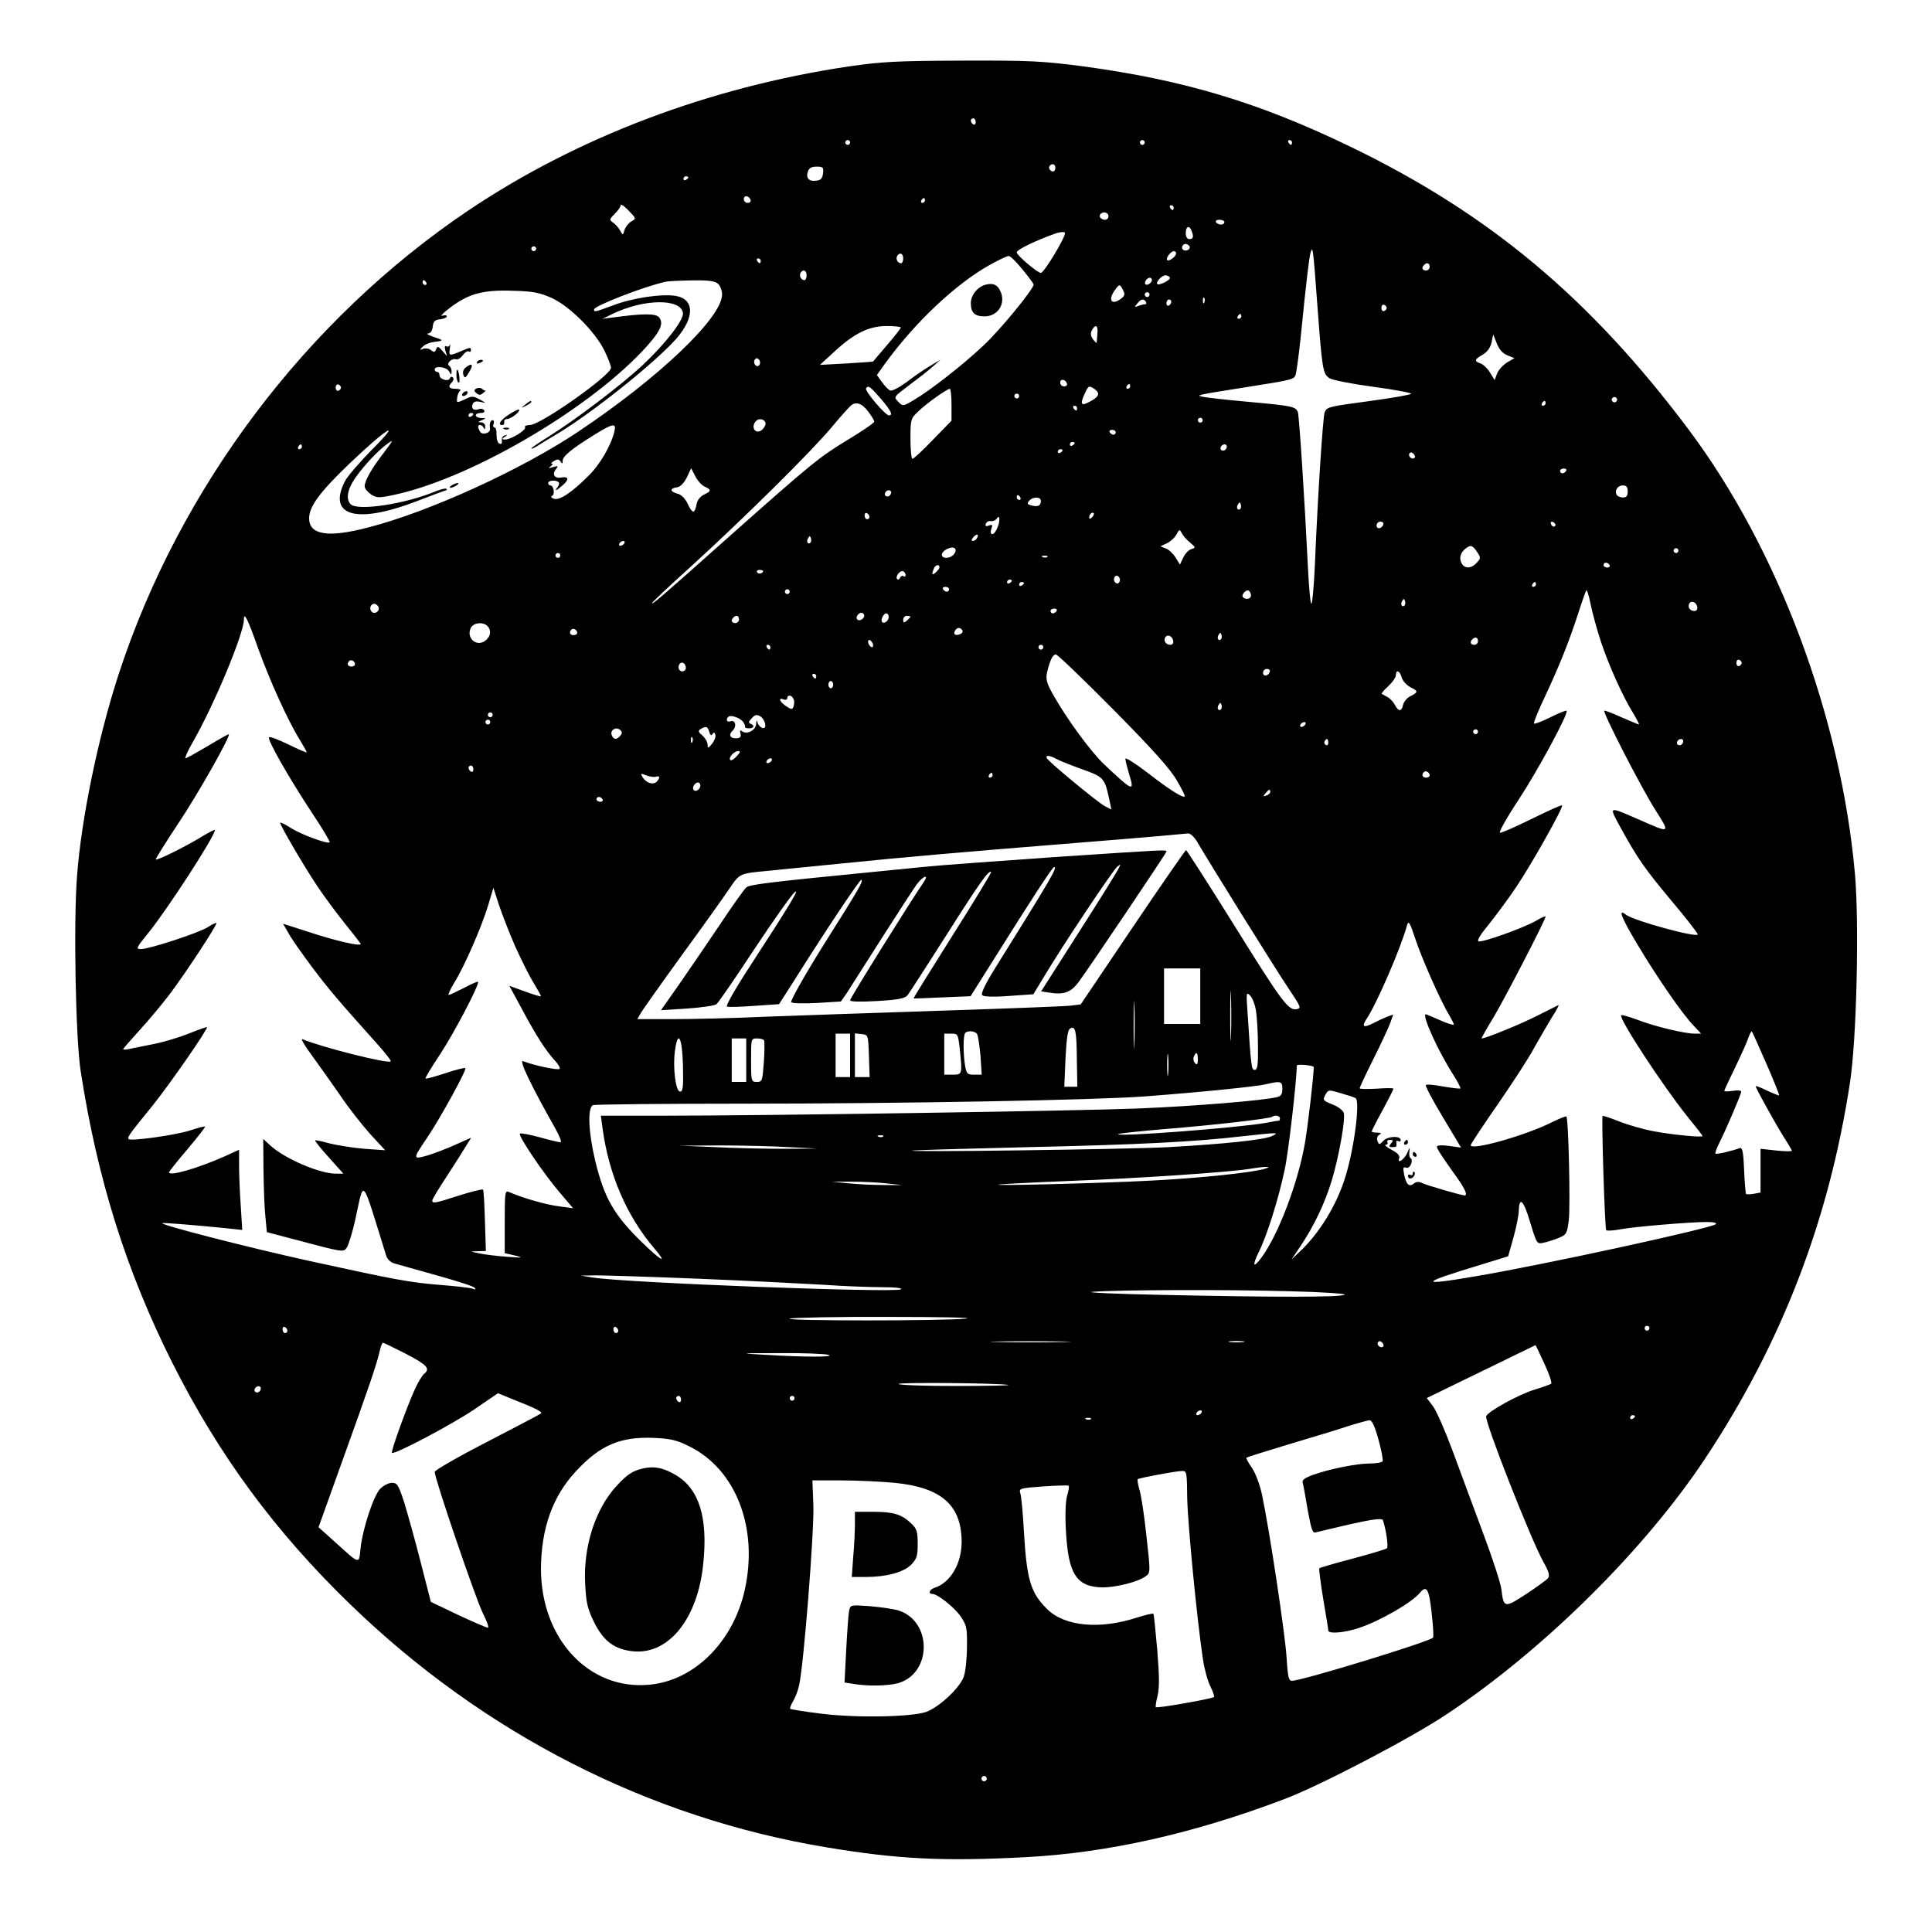 <?xml version="1.0" standalone="no"?>
<!DOCTYPE svg PUBLIC "-//W3C//DTD SVG 20010904//EN"
 "http://www.w3.org/TR/2001/REC-SVG-20010904/DTD/svg10.dtd">
<svg version="1.0" xmlns="http://www.w3.org/2000/svg"
 width="800pt" height="800pt" viewBox="0 0 800 800"
 preserveAspectRatio="xMidYMid meet">

<g transform="translate(0,800) scale(0.1,-0.1)"
fill="#000000" stroke="none">
<path d="M3515 7725 c-578 -86 -1124 -293 -1575 -596 -673 -453 -1198 -1150
-1450 -1925 -84 -259 -153 -592 -171 -831 -15 -192 -6 -673 15 -808 69 -447
188 -826 379 -1207 193 -384 427 -701 738 -1002 553 -535 1235 -883 1969
-1005 299 -50 488 -59 830 -41 338 18 694 98 1070 241 150 57 525 253 674 353
402 268 819 682 1069 1060 315 476 510 982 597 1551 28 178 39 659 21 866 -58
650 -318 1346 -690 1842 -406 541 -822 890 -1396 1168 -378 183 -688 277
-1108 334 -169 22 -218 25 -500 24 -273 -1 -332 -4 -472 -24z m525 -231 c0 -8
-4 -12 -10 -9 -5 3 -10 10 -10 16 0 5 5 9 10 9 6 0 10 -7 10 -16z m-520 -84
c0 -5 -4 -10 -10 -10 -5 0 -10 5 -10 10 0 6 5 10 10 10 6 0 10 -4 10 -10z
m1220 0 c0 -5 -4 -10 -10 -10 -5 0 -10 5 -10 10 0 6 5 10 10 10 6 0 10 -4 10
-10z m610 0 c0 -5 -2 -10 -4 -10 -3 0 -8 5 -11 10 -3 6 -1 10 4 10 6 0 11 -4
11 -10z m-980 -105 c0 -8 -4 -15 -9 -15 -13 0 -22 16 -14 24 11 11 23 6 23 -9z
m-962 -22 c-2 -21 -9 -29 -27 -31 -30 -5 -45 10 -36 37 5 15 15 21 36 21 27 0
30 -3 27 -27z m-558 -17 c0 -3 -4 -8 -10 -11 -5 -3 -10 -1 -10 4 0 6 5 11 10
11 6 0 10 -2 10 -4z m258 -94 c2 -7 -3 -12 -12 -12 -9 0 -16 7 -16 16 0 17 22
14 28 -4z m722 -2 c0 -5 -5 -10 -11 -10 -5 0 -7 5 -4 10 3 6 8 10 11 10 2 0 4
-4 4 -10z m-1216 -87 c-12 -7 -24 -23 -28 -35 -6 -23 -7 -23 -18 -3 -6 11 -19
26 -29 33 -17 12 -16 14 7 37 13 13 24 29 24 35 0 7 15 -3 33 -22 32 -33 32
-33 11 -45z m2246 57 c0 -5 -2 -10 -4 -10 -3 0 -8 5 -11 10 -3 6 -1 10 4 10 6
0 11 -4 11 -10z m-270 -35 c0 -8 -6 -15 -14 -15 -17 0 -28 14 -19 24 12 12 33
6 33 -9z m480 -25 c0 -5 -6 -10 -14 -10 -8 0 -18 5 -21 10 -3 6 3 10 14 10 12
0 21 -4 21 -10z m-136 -36 c10 -25 7 -34 -9 -34 -9 0 -15 9 -15 25 0 28 15 34
24 9z m-524 -9 c0 -21 -87 -165 -100 -165 -14 0 -100 73 -100 85 0 11 76 48
160 78 20 7 40 8 40 2z m515 -54 c7 -12 -12 -24 -25 -16 -11 7 -4 25 10 25 5
0 11 -4 15 -9z m-2705 -11 c0 -5 -4 -10 -10 -10 -5 0 -10 5 -10 10 0 6 5 10
10 10 6 0 10 -4 10 -10z m3235 -235 c20 -269 23 -283 50 -301 13 -8 94 -24
184 -36 89 -12 158 -25 154 -29 -5 -4 -79 -17 -167 -29 -178 -24 -182 -25
-191 -48 -7 -18 -28 -335 -40 -624 -4 -93 -11 -168 -15 -168 -4 0 -10 66 -14
148 -13 267 -36 631 -42 646 -9 23 -27 26 -204 42 -91 8 -176 18 -190 21 -28
7 -33 6 200 43 172 27 177 29 185 48 3 9 13 80 21 157 24 241 35 329 41 350 9
27 10 24 28 -220z m-585 216 c0 -13 -29 -35 -37 -28 -7 8 15 37 28 37 5 0 9
-4 9 -9z m-1130 -21 c0 -11 -4 -20 -9 -20 -14 0 -23 18 -16 30 10 17 25 11 25
-10z m494 -46 c26 -31 46 -59 46 -62 0 -19 -139 -189 -208 -253 -85 -80 -219
-185 -289 -226 -44 -26 -45 -26 -64 -6 -19 19 -19 19 43 66 35 26 79 60 98 77
l35 31 -45 -27 c-25 -15 -69 -45 -97 -67 -29 -21 -59 -37 -67 -34 -7 3 -23 19
-34 35 l-21 29 32 45 c126 174 295 333 437 412 36 20 70 36 77 36 7 0 32 -25
57 -56z m-1084 36 c0 -5 -2 -10 -4 -10 -3 0 -8 5 -11 10 -3 6 -1 10 4 10 6 0
11 -4 11 -10z m2770 -25 c0 -8 -7 -15 -15 -15 -16 0 -20 12 -8 23 11 12 23 8
23 -8z m-2580 -35 c0 -11 -4 -20 -9 -20 -14 0 -23 18 -16 30 10 17 25 11 25
-10z m1504 -9 c6 -9 -44 -35 -52 -27 -7 8 19 36 34 36 7 0 15 -4 18 -9z m-74
-10 c0 -12 -20 -25 -27 -18 -7 7 6 27 18 27 5 0 9 -4 9 -9z m-3005 -11 c3 -5
1 -10 -4 -10 -6 0 -11 5 -11 10 0 6 2 10 4 10 3 0 8 -4 11 -10z m1209 -6 c9
-8 16 -28 16 -43 0 -96 -260 -344 -595 -568 -234 -157 -617 -332 -870 -397
-167 -44 -245 -31 -245 38 0 49 45 110 172 231 150 143 219 184 89 54 -51 -52
-102 -111 -113 -132 -73 -144 48 -178 296 -83 65 25 121 46 124 46 3 0 3 3 0
6 -3 3 -23 -2 -43 -10 -126 -53 -324 -83 -353 -54 -21 21 -13 63 19 109 39 55
95 114 134 142 26 19 24 15 -16 -38 -51 -66 -79 -116 -79 -139 0 -9 12 -23 26
-33 23 -15 33 -15 87 -4 310 63 794 342 1035 595 75 80 93 115 71 142 -14 17
-69 16 -194 -1 l-40 -5 41 20 c130 63 283 65 292 4 4 -28 -72 -127 -166 -215
-85 -80 -277 -226 -389 -296 -40 -25 -73 -47 -73 -50 0 -3 10 1 23 9 12 8 51
32 87 53 147 89 402 293 490 392 78 89 76 166 -4 178 -58 9 -179 -9 -259 -40
-76 -28 -77 -28 -77 -16 0 14 207 95 295 114 11 3 61 5 112 6 71 1 95 -3 107
-15z m1676 -25 c9 -17 8 -23 -7 -35 -39 -30 -57 -8 -27 34 19 27 21 27 34 1z
m-2365 -33 c75 -35 179 -139 218 -218 15 -31 27 -63 27 -71 0 -31 -292 -237
-336 -237 -14 0 -23 -4 -20 -9 7 -11 -58 -51 -82 -51 -15 0 -15 2 -2 11 13 9
13 10 0 6 -8 -2 -14 -12 -12 -22 2 -11 -2 -15 -10 -12 -7 2 -12 17 -12 36 1
17 -3 31 -8 31 -6 0 -8 7 -4 15 3 8 1 15 -4 15 -10 0 -14 -14 -11 -36 2 -17
-31 -27 -41 -12 -4 7 -8 16 -8 21 0 12 18 8 23 -5 3 -8 6 -6 6 5 1 10 -6 17
-16 18 -15 0 -15 2 2 9 19 8 19 9 -2 9 -29 1 -31 21 -2 21 12 0 17 4 14 11 -4
6 -14 8 -22 5 -21 -8 -33 2 -26 20 4 11 14 14 32 10 26 -6 26 -6 -3 10 -27 15
-32 15 -62 0 -33 -15 -34 -15 -31 7 1 12 7 25 12 29 6 4 -2 8 -17 8 -30 0 -35
9 -16 28 6 6 8 15 3 19 -4 5 -10 3 -12 -3 -5 -16 -43 -5 -43 12 0 8 -4 14 -10
14 -5 0 -10 5 -10 10 0 17 48 11 59 -7 10 -17 10 -17 11 -1 0 9 -4 20 -10 23
-14 9 12 34 28 27 7 -2 20 5 28 17 9 12 20 19 25 16 5 -4 9 -1 9 4 0 14 -1 14
-43 -4 -48 -20 -49 -19 -44 13 2 15 2 21 0 14 -3 -7 -9 -9 -15 -6 -6 4 -8 -2
-4 -17 l7 -24 -19 22 c-17 20 -21 20 -26 7 -5 -13 -9 -14 -21 -4 -8 7 -23 9
-32 6 -16 -7 -17 -6 -2 9 9 9 29 17 45 19 43 5 43 7 -1 21 -22 8 -32 14 -23
14 11 1 18 11 20 29 2 21 9 28 31 30 15 2 27 7 27 12 0 5 -8 6 -17 3 -10 -4
-4 5 12 18 86 71 148 90 280 85 83 -2 110 -8 160 -30z m2475 14 c0 -5 -4 -10
-10 -10 -5 0 -10 5 -10 10 0 6 5 10 10 10 6 0 10 -4 10 -10z m227 -32 c-3 -8
-6 -5 -6 6 -1 11 2 17 5 13 3 -3 4 -12 1 -19z m-242 2 c3 -5 2 -10 -4 -10 -5
0 -18 -3 -28 -7 -16 -6 -16 -5 -4 10 15 19 27 22 36 7z m105 1 c0 -6 -4 -13
-10 -16 -5 -3 -10 1 -10 9 0 9 5 16 10 16 6 0 10 -4 10 -9z m892 -26 c0 -5 -5
-11 -11 -13 -6 -2 -11 4 -11 13 0 9 5 15 11 13 6 -2 11 -8 11 -13z m-602 -35
c0 -5 -5 -10 -11 -10 -5 0 -7 5 -4 10 3 6 8 10 11 10 2 0 4 -4 4 -10z m-1410
-46 c0 -4 -26 -37 -57 -73 -31 -36 -57 -67 -58 -68 0 -1 -49 -4 -110 -8 l-110
-6 60 55 c82 76 143 106 217 106 32 0 58 -3 58 -6z m814 -26 c-1 -18 -3 -35
-3 -37 -1 -3 -7 4 -15 14 -10 14 -11 25 -5 37 15 28 27 21 23 -14z m1697 -89
l30 -12 -31 -18 c-17 -11 -35 -31 -41 -46 l-10 -27 -19 31 c-10 17 -28 34 -39
38 -28 9 -26 17 8 36 19 11 32 29 37 50 l7 34 15 -37 c9 -24 24 -41 43 -49z
m-3096 -39 c-5 -8 -11 -8 -17 -2 -6 6 -7 16 -3 22 5 8 11 8 17 2 6 -6 7 -16 3
-22z m1273 -78 c2 -7 -3 -12 -12 -12 -9 0 -16 7 -16 16 0 17 22 14 28 -4z
m-3006 -17 c0 -5 -5 -11 -11 -13 -6 -2 -11 4 -11 13 0 9 5 15 11 13 6 -2 11
-8 11 -13z m3268 5 c0 -5 -5 -10 -11 -10 -5 0 -7 5 -4 10 3 6 8 10 11 10 2 0
4 -4 4 -10z m-1031 -53 c40 -47 50 -67 32 -67 -15 0 -101 101 -95 112 9 14 17
8 63 -45z m886 40 c22 -17 14 -32 -26 -52 -33 -18 -38 -8 -16 38 14 31 17 32
42 14z m-595 -63 l0 -66 -77 -79 c-42 -44 -80 -79 -85 -79 -4 0 -8 37 -8 83 0
81 1 84 33 114 34 33 117 92 130 93 4 0 7 -30 7 -66z m280 36 c0 -5 -4 -10
-10 -10 -5 0 -10 5 -10 10 0 6 5 10 10 10 6 0 10 -4 10 -10z m2474 -21 c-3 -5
-10 -7 -15 -3 -5 3 -7 10 -3 15 3 5 10 7 15 3 5 -3 7 -10 3 -15z m-294 -9 c0
-5 -5 -10 -11 -10 -5 0 -7 5 -4 10 3 6 8 10 11 10 2 0 4 -4 4 -10z m-2806 -33
c15 -19 26 -38 26 -43 0 -5 -48 -38 -106 -73 -122 -74 -147 -94 -504 -411
-276 -246 -310 -275 -310 -267 0 3 73 72 163 153 228 208 496 474 580 574 39
47 76 88 82 92 21 16 45 7 69 -25z m866 13 c0 -5 -2 -10 -4 -10 -3 0 -8 5 -11
10 -3 6 -1 10 4 10 6 0 11 -4 11 -10z m-2500 -24 c0 -3 -4 -8 -10 -11 -5 -3
-10 -1 -10 4 0 6 5 11 10 11 6 0 10 -2 10 -4z m1210 -41 c0 -7 -7 -18 -15 -25
-26 -22 -49 12 -24 37 14 14 39 6 39 -12z m1810 15 c0 -5 -4 -10 -10 -10 -5 0
-10 5 -10 10 0 6 5 10 10 10 6 0 10 -4 10 -10z m-2436 -47 c-14 -58 -60 -138
-109 -185 -69 -69 -120 -102 -142 -93 -11 4 -13 9 -7 12 13 4 7 43 -7 43 -5 0
-9 5 -9 10 0 11 33 14 43 3 4 -3 2 -12 -4 -20 -16 -19 -6 -16 19 6 29 24 28
39 -2 34 -29 -6 -42 12 -24 34 11 14 10 15 -12 9 -19 -6 -21 -5 -10 3 8 6 11
11 5 11 -5 0 -2 5 9 11 14 9 20 8 27 -2 7 -11 9 -10 9 3 0 19 35 48 130 107
79 49 93 51 84 14z m2076 -3 c0 -5 -4 -10 -9 -10 -6 0 -13 5 -16 10 -3 6 1 10
9 10 9 0 16 -4 16 -10z m-170 -44 c0 -3 -4 -8 -10 -11 -5 -3 -10 -1 -10 4 0 6
5 11 10 11 6 0 10 -2 10 -4z m-3200 -16 c0 -5 -5 -10 -11 -10 -5 0 -7 5 -4 10
3 6 8 10 11 10 2 0 4 -4 4 -10z m3830 2 c0 -13 -12 -22 -22 -16 -10 6 -1 24
13 24 5 0 9 -4 9 -8z m-680 -16 c0 -3 -4 -8 -10 -11 -5 -3 -10 -1 -10 4 0 6 5
11 10 11 6 0 10 -2 10 -4z m1457 -32 c-9 -9 -28 6 -21 18 4 6 10 6 17 -1 6 -6
8 -13 4 -17z m-2939 -119 c28 -13 28 -19 -3 -33 -16 -8 -28 -23 -31 -42 -8
-39 -17 -38 -37 5 -10 21 -26 37 -42 41 -31 8 -33 22 -2 26 14 2 29 17 41 41
l18 38 17 -33 c9 -18 26 -37 39 -43z m3567 65 c-3 -5 -10 -10 -16 -10 -5 0 -9
5 -9 10 0 6 7 10 16 10 8 0 12 -4 9 -10z m255 -85 c0 -18 -5 -25 -19 -25 -11
0 -23 5 -26 10 -11 18 3 40 25 40 15 0 20 -7 20 -25z m-3050 -3 c0 -13 -12
-22 -22 -16 -10 6 -1 24 13 24 5 0 9 -4 9 -8z m535 -22 c3 -5 1 -10 -4 -10 -6
0 -11 5 -11 10 0 6 2 10 4 10 3 0 8 -4 11 -10z m85 -14 c0 -20 -12 -26 -38
-19 -18 4 -20 8 -11 19 15 18 49 18 49 0z m826 -33 c-10 -10 -19 5 -10 18 6
11 8 11 12 0 2 -7 1 -15 -2 -18z m-1536 -34 c0 -5 -4 -9 -10 -9 -5 0 -10 7
-10 16 0 8 5 12 10 9 6 -3 10 -10 10 -16z m922 -1 c-7 -7 -12 -8 -12 -2 0 14
12 26 19 19 2 -3 -1 -11 -7 -17z m-396 -52 c-14 -28 -31 -21 -20 8 5 12 2 15
-11 10 -13 -5 -16 -3 -13 7 3 8 12 13 21 11 8 -1 19 3 24 10 15 24 15 -17 -1
-46z m1602 22 c-6 -18 -28 -21 -28 -4 0 9 7 16 16 16 9 0 14 -5 12 -12z m713
-1 c-1 -12 -15 -9 -19 4 -3 6 1 10 8 8 6 -3 11 -8 11 -12z m-1514 -73 c25 -21
25 -22 5 -28 -11 -4 -26 -20 -33 -36 l-13 -28 -18 29 c-10 16 -28 34 -41 38
l-22 9 26 12 c15 7 33 23 40 36 12 23 14 23 22 7 5 -10 20 -28 34 -39z m-882
17 c-3 -6 -11 -11 -17 -11 -6 0 -6 6 2 15 14 17 26 13 15 -4z m-689 -18 c-10
-10 -19 5 -10 18 6 11 8 11 12 0 2 -7 1 -15 -2 -18z m-771 -3 c-3 -5 -11 -10
-16 -10 -6 0 -7 5 -4 10 3 6 11 10 16 10 6 0 7 -4 4 -10z m1365 -45 c-15 -19
-50 -20 -50 -2 0 18 42 38 54 26 5 -5 4 -14 -4 -24z m2166 10 c16 -24 16 -27
-1 -45 -22 -25 -51 -26 -63 -2 -11 21 -5 43 16 60 22 17 29 15 48 -13z m834 5
c0 -5 -4 -10 -10 -10 -5 0 -10 5 -10 10 0 6 5 10 10 10 6 0 10 -4 10 -10z
m-4630 -20 c0 -5 -4 -10 -10 -10 -5 0 -10 5 -10 10 0 6 5 10 10 10 6 0 10 -4
10 -10z m2017 -6 c-3 -3 -12 -4 -19 -1 -8 3 -5 6 6 6 11 1 17 -2 13 -5z m2328
-34 c3 -5 -1 -10 -9 -10 -9 0 -16 5 -16 10 0 6 4 10 9 10 6 0 13 -4 16 -10z
m-2775 -9 c0 -5 -7 -14 -15 -21 -16 -14 -18 -10 -9 14 6 17 24 22 24 7z m-730
-15 c0 -11 -19 -15 -25 -6 -3 5 1 10 9 10 9 0 16 -2 16 -4z m590 -17 c0 -6 -4
-8 -9 -5 -5 4 -11 0 -14 -6 -2 -7 -8 -10 -12 -6 -10 10 14 40 26 32 5 -3 9
-10 9 -15z m885 -29 c-5 -8 -11 -8 -17 -2 -6 6 -7 16 -3 22 5 8 11 8 17 2 6
-6 7 -16 3 -22z m-445 6 c0 -3 -4 -8 -10 -11 -5 -3 -10 -1 -10 4 0 6 5 11 10
11 6 0 10 -2 10 -4z m50 -10 c0 -3 -4 -8 -10 -11 -5 -3 -10 -1 -10 4 0 6 5 11
10 11 6 0 10 -2 10 -4z m2120 -6 c0 -5 -5 -10 -11 -10 -5 0 -7 5 -4 10 3 6 8
10 11 10 2 0 4 -4 4 -10z m-2430 -20 c0 -5 -4 -10 -9 -10 -6 0 -13 5 -16 10
-3 6 1 10 9 10 9 0 16 -4 16 -10z m-660 -10 c0 -5 -4 -10 -10 -10 -5 0 -10 5
-10 10 0 6 5 10 10 10 6 0 10 -4 10 -10z m1910 -16 c0 -14 -21 -19 -33 -7 -9
9 13 34 24 27 5 -3 9 -12 9 -20z m1450 -194 c34 -101 91 -227 135 -297 14 -24
24 -43 21 -43 -2 0 -34 14 -72 30 -37 17 -69 29 -71 27 -7 -7 153 -319 211
-410 63 -100 65 -99 -69 -40 -127 55 -124 57 -75 -33 70 -128 101 -172 213
-306 59 -70 107 -132 107 -137 0 -16 -268 57 -298 82 -34 27 -18 -13 46 -120
80 -135 189 -293 235 -340 l31 -33 -28 0 c-40 0 -162 29 -235 57 -35 13 -66
22 -68 19 -12 -11 172 -292 274 -419 35 -43 63 -79 63 -81 0 -7 -125 5 -204
20 -43 8 -108 27 -143 41 -35 14 -65 24 -67 22 -5 -8 9 -467 15 -473 3 -3 30
-2 60 4 61 11 288 30 357 30 28 0 42 -4 37 -9 -19 -17 -716 -169 -996 -216
-239 -41 -233 -29 26 49 l110 34 22 78 c12 44 22 93 22 111 2 61 20 43 47 -48
27 -89 28 -91 55 -85 15 3 44 12 63 20 32 13 35 18 42 73 7 56 -1 422 -10 430
-2 2 -30 -9 -62 -25 -108 -54 -334 -118 -334 -94 0 5 50 80 111 168 60 87 129
192 151 234 23 41 57 99 75 129 19 29 30 51 26 49 -4 -2 -44 -22 -88 -44 -64
-33 -213 -94 -230 -94 -2 0 21 41 52 92 49 83 213 400 213 413 0 3 -19 -5 -42
-19 -51 -29 -216 -88 -235 -84 -9 2 6 27 40 68 29 36 81 106 114 155 66 98
198 333 191 340 -2 3 -59 -23 -126 -56 -67 -33 -126 -59 -131 -57 -6 1 28 62
75 133 84 128 210 362 201 372 -3 2 -33 -10 -67 -27 -34 -17 -65 -29 -68 -26
-3 3 18 54 46 113 58 124 98 223 137 343 15 47 30 89 33 95 3 5 11 -20 18 -55
7 -36 27 -108 44 -160z m-814 153 c-10 -10 -19 5 -10 18 6 11 8 11 12 0 2 -7
1 -15 -2 -18z m1212 -6 c2 -10 -3 -17 -12 -17 -18 0 -29 16 -21 31 9 14 29 6
33 -14z m-5462 2 c10 -17 -13 -36 -27 -22 -12 12 -4 33 11 33 5 0 12 -5 16
-11z m2809 -19 c-3 -5 -10 -10 -16 -10 -5 0 -9 5 -9 10 0 6 7 10 16 10 8 0 12
-4 9 -10z m-802 -31 c-17 -17 -36 -1 -20 16 7 8 16 10 22 4 5 -6 5 -13 -2 -20z
m107 7 c0 -16 -18 -31 -27 -22 -8 8 5 36 17 36 5 0 10 -6 10 -14z m-2611 -131
c47 -131 123 -299 171 -376 16 -27 30 -51 30 -54 0 -3 -34 12 -75 32 -41 20
-77 34 -81 30 -9 -8 84 -171 180 -316 42 -63 74 -117 71 -119 -8 -8 -117 32
-160 59 -25 16 -45 26 -45 22 0 -11 103 -187 153 -261 27 -41 77 -108 111
-151 34 -42 65 -82 69 -88 9 -15 -101 10 -224 51 l-97 31 22 -38 c11 -21 55
-84 97 -140 71 -95 118 -149 273 -322 32 -36 57 -67 54 -70 -10 -11 -284 58
-366 92 -8 3 10 -28 40 -68 30 -41 82 -115 117 -165 34 -51 90 -122 124 -160
l62 -67 -85 6 c-47 4 -111 14 -144 22 -32 9 -60 15 -61 13 -2 -2 23 -34 57
-71 l60 -67 -31 0 c-68 0 -214 63 -273 118 l-28 26 1 -130 c1 -71 4 -158 8
-193 l6 -63 110 -29 c211 -56 206 -55 221 -35 7 10 23 62 35 115 38 172 23
189 128 -148 4 -14 18 -28 32 -32 13 -4 92 -26 174 -49 83 -23 155 -46 160
-52 7 -8 4 -9 -9 -4 -11 4 -74 11 -140 16 -120 10 -176 20 -541 100 -249 55
-611 148 -603 155 3 3 124 -7 257 -20 l74 -8 -6 99 c-4 54 -7 129 -7 166 l0
67 -57 -26 c-117 -52 -233 -85 -233 -67 0 3 34 46 76 95 42 50 75 92 73 94 -3
2 -29 -5 -59 -15 -59 -20 -247 -46 -257 -37 -7 8 -1 16 98 138 71 88 232 320
226 326 -2 1 -36 -11 -76 -27 -40 -16 -109 -37 -154 -45 -45 -9 -90 -18 -99
-20 -10 -2 -18 -1 -18 1 0 2 30 36 66 76 36 39 92 106 125 149 65 86 200 291
195 297 -2 2 -19 -6 -37 -18 -39 -24 -241 -90 -276 -90 -21 0 -19 5 28 63 79
96 279 405 279 430 0 3 -26 -10 -57 -29 -69 -42 -183 -98 -188 -93 -2 2 40 69
93 149 83 124 222 370 209 370 -2 0 -42 -22 -88 -50 -46 -27 -87 -50 -91 -50
-4 0 8 28 28 63 91 158 214 454 214 512 0 34 16 2 59 -120z m1991 120 c0 -8
-7 -15 -15 -15 -16 0 -20 12 -8 23 11 12 23 8 23 -8z m710 11 c0 -2 -7 -9 -15
-16 -12 -10 -15 -10 -15 4 0 9 7 16 15 16 8 0 15 -2 15 -4z m-1752 -38 c18
-18 14 -45 -10 -62 -37 -26 -79 14 -58 55 12 21 50 25 68 7z m372 -29 c0 -5
-7 -9 -15 -9 -15 0 -20 12 -9 23 8 8 24 -1 24 -14z m1595 11 c3 -6 -1 -13 -10
-16 -19 -8 -30 0 -20 15 8 14 22 14 30 1z m1071 -37 c-10 -10 -19 5 -10 18 6
11 8 11 12 0 2 -7 1 -15 -2 -18z m-198 -6 c2 -10 -3 -17 -12 -17 -18 0 -29 16
-21 31 9 14 29 6 33 -14z m1262 -2 c0 -8 -7 -15 -15 -15 -16 0 -20 12 -8 23
11 12 23 8 23 -8z m-2506 -10 c3 -8 1 -15 -3 -15 -5 0 -11 7 -15 15 -3 8 -1
15 3 15 5 0 11 -7 15 -15z m-424 -15 c0 -5 -2 -10 -4 -10 -3 0 -8 5 -11 10 -3
6 -1 10 4 10 6 0 11 -4 11 -10z m1130 0 c0 -5 -4 -10 -10 -10 -5 0 -10 5 -10
10 0 6 5 10 10 10 6 0 10 -4 10 -10z m290 -258 c160 -162 236 -246 262 -292
21 -35 36 -66 34 -68 -8 -7 -64 28 -154 98 -51 39 -92 65 -92 58 0 -7 7 -35
15 -62 24 -77 18 -75 -103 39 -55 52 -154 187 -211 288 -26 46 -31 63 -26 90
12 52 24 77 37 77 7 0 114 -103 238 -228z m-3140 187 c0 -5 -7 -9 -15 -9 -15
0 -20 12 -9 23 8 8 24 -1 24 -14z m5742 6 c0 -5 -5 -11 -11 -13 -6 -2 -11 4
-11 13 0 9 5 15 11 13 6 -2 11 -8 11 -13z m-4372 -21 c0 -8 -7 -14 -15 -14
-15 0 -21 21 -9 33 10 9 24 -2 24 -19z m2418 -16 c-6 -18 -28 -21 -28 -4 0 9
7 16 16 16 9 0 14 -5 12 -12z m546 -23 c4 -14 20 -32 37 -41 33 -16 32 -20 -3
-38 -12 -6 -25 -22 -28 -34 -6 -29 -19 -30 -34 -1 -6 12 -20 27 -31 33 -11 6
-22 12 -24 13 -2 1 10 16 28 32 17 16 31 36 31 45 0 25 17 19 24 -9z m-2424 5
c0 -5 -2 -10 -4 -10 -3 0 -8 5 -11 10 -3 6 -1 10 4 10 6 0 11 -4 11 -10z m70
-35 c0 -8 -4 -15 -10 -15 -5 0 -10 7 -10 15 0 8 5 15 10 15 6 0 10 -7 10 -15z
m-164 -60 c4 -8 3 -22 0 -30 -5 -14 -8 -14 -31 1 -27 18 -34 37 -10 28 8 -4
15 -1 15 5 0 16 20 13 26 -4z m1770 -42 c-10 -10 -19 5 -10 18 6 11 8 11 12 0
2 -7 1 -15 -2 -18z m-3016 -23 c0 -5 -4 -10 -10 -10 -5 0 -10 5 -10 10 0 6 5
10 10 10 6 0 10 -4 10 -10z m1037 -29 c6 -9 10 -18 8 -21 -2 -3 5 -6 16 -6 21
0 26 12 7 19 -10 3 -8 10 5 23 13 15 21 16 35 8 22 -14 30 -56 8 -48 -8 3 -17
13 -19 22 -3 12 -5 10 -6 -6 -1 -26 -39 -45 -58 -30 -8 6 -10 4 -7 -9 4 -13
-1 -19 -15 -20 -28 -2 -36 14 -17 32 18 18 11 46 -10 38 -14 -5 -20 8 -8 19 9
9 48 -4 61 -21z m-1047 -1 c0 -5 -4 -10 -10 -10 -5 0 -10 5 -10 10 0 6 5 10
10 10 6 0 10 -4 10 -10z m3375 -10 c-3 -5 -11 -10 -16 -10 -6 0 -7 5 -4 10 3
6 11 10 16 10 6 0 7 -4 4 -10z m-2836 -46 c-15 -18 -28 -18 -36 2 -8 20 17 36
34 22 10 -8 10 -14 2 -24z m368 15 c4 -13 8 -17 13 -9 5 9 9 8 12 -2 3 -8 -3
-24 -13 -37 -17 -21 -19 -21 -19 -4 0 10 -10 27 -21 37 -18 15 -19 20 -8 27
22 14 30 11 36 -12z m3183 1 c0 -5 -4 -10 -10 -10 -5 0 -10 5 -10 10 0 6 5 10
10 10 6 0 10 -4 10 -10z m-3253 -42 c-3 -8 -6 -5 -6 6 -1 11 2 17 5 13 3 -3 4
-12 1 -19z m2633 -4 c0 -8 -5 -12 -10 -9 -6 4 -8 11 -5 16 9 14 15 11 15 -7z
m1470 8 c0 -13 -12 -22 -22 -16 -10 6 -1 24 13 24 5 0 9 -4 9 -8z m-3920 -64
c-11 -12 -23 -19 -26 -15 -9 9 15 37 33 37 10 0 8 -6 -7 -22z m1323 -10 c12
-7 60 -26 107 -43 92 -33 94 -35 115 -133 l7 -34 -29 15 c-29 16 -227 179
-238 197 -8 14 11 13 38 -2z m-1178 -8 c-3 -5 -11 -10 -16 -10 -6 0 -7 5 -4
10 3 6 11 10 16 10 6 0 7 -4 4 -10z m-1235 -36 c0 -8 -4 -12 -10 -9 -5 3 -10
10 -10 16 0 5 5 9 10 9 6 0 10 -7 10 -16z m3960 -25 c0 -5 -7 -9 -15 -9 -15 0
-20 12 -9 23 8 8 24 -1 24 -14z m-3203 -5 c16 6 17 -6 2 -21 -14 -14 -42 -6
-57 17 -11 18 -10 19 15 9 14 -5 32 -8 40 -5z m1393 6 c0 -5 -5 -10 -11 -10
-5 0 -7 5 -4 10 3 6 8 10 11 10 2 0 4 -4 4 -10z m-1210 -44 c0 -8 -7 -16 -15
-20 -15 -5 -21 14 -8 27 11 12 23 8 23 -7z m2360 -25 c0 -5 -7 -12 -16 -15
-14 -5 -15 -4 -4 9 14 17 20 19 20 6z m-2765 -31 c3 -5 -1 -10 -9 -10 -9 0
-16 5 -16 10 0 6 4 10 9 10 6 0 13 -4 16 -10z m2460 -172 c46 -80 333 -541
382 -613 51 -76 52 -80 31 -84 -34 -5 -62 33 -267 363 -102 163 -187 296 -190
296 -3 -1 -103 -145 -221 -320 l-215 -319 -40 -5 c-22 -3 -263 -12 -535 -21
-272 -9 -601 -20 -730 -25 -129 -6 -302 -10 -383 -10 l-148 0 12 21 c6 12 82
119 168 238 87 119 176 244 199 278 45 67 43 66 162 77 30 3 165 17 300 30
244 25 530 50 920 81 163 13 409 33 520 44 9 0 24 -14 35 -31z m-2822 -436
c25 -55 59 -124 76 -151 17 -28 31 -53 31 -56 0 -3 -29 6 -65 19 l-66 24 52
-96 c57 -107 99 -173 137 -214 14 -15 23 -31 19 -34 -6 -7 -109 15 -151 32
-19 7 34 -103 133 -278 18 -32 28 -58 22 -58 -6 0 -45 9 -87 21 -41 11 -78 18
-81 15 -9 -8 96 -163 163 -242 l57 -67 -59 8 c-51 6 -149 34 -206 59 -17 8
-18 -2 -18 -122 l0 -131 43 -10 c36 -9 32 -10 -33 -5 -41 3 -93 9 -115 14 -40
8 -40 8 -7 9 l34 1 -4 124 c-2 69 -5 127 -8 130 -3 3 -47 -8 -98 -24 -99 -32
-112 -35 -112 -21 0 5 26 49 58 97 32 49 68 106 80 126 l23 37 -63 -28 c-35
-16 -87 -36 -116 -45 -64 -18 -64 -17 -4 72 55 81 165 282 159 289 -3 3 -41
-7 -83 -21 -43 -14 -79 -24 -82 -22 -2 3 26 49 62 103 55 84 156 275 156 297
0 4 -26 -7 -57 -24 -32 -16 -61 -30 -65 -30 -4 0 6 23 23 51 42 67 112 228
140 319 l22 74 23 -71 c13 -39 43 -116 67 -171z m3727 32 c24 -75 106 -261
139 -314 11 -19 21 -38 21 -42 0 -4 -25 3 -56 17 -31 14 -58 25 -60 25 -18 0
49 -149 111 -246 20 -31 34 -58 32 -61 -3 -2 -34 2 -71 8 -36 7 -69 10 -72 6
-3 -3 28 -63 70 -132 l76 -127 -50 7 c-30 4 -50 3 -50 -3 0 -10 21 -41 83
-128 33 -46 45 -74 32 -74 -13 0 -162 43 -178 52 -12 6 -23 5 -33 -3 -19 -16
-32 -3 -40 39 -5 26 -4 31 8 27 16 -7 33 31 18 40 -4 3 -6 15 -4 28 3 18 1 17
-8 -5 -12 -29 -45 -51 -34 -23 3 10 -7 21 -32 34 -20 11 -31 20 -24 21 7 0 10
5 7 10 -3 6 1 10 11 10 13 0 14 -3 4 -15 -12 -14 -9 -17 18 -14 4 0 6 7 4 16
-2 8 1 12 7 8 6 -3 11 -2 11 4 0 19 -54 17 -72 -3 -16 -17 -18 -17 -24 -1 -4
10 -1 21 7 26 11 6 8 9 -8 9 -13 0 -23 2 -23 5 0 3 20 43 45 88 25 46 45 86
45 89 0 3 -31 3 -70 0 -38 -2 -70 -2 -70 2 0 3 25 57 56 119 31 61 62 129 70
149 l13 37 -25 -9 c-13 -5 -37 -16 -54 -25 -45 -23 -54 -18 -30 18 41 62 141
292 166 385 6 22 12 13 34 -54z m-890 -239 l0 -115 -75 0 -75 0 0 115 0 115
75 0 75 0 0 -115z m127 -168 c-1 -45 -3 -5 -3 88 0 94 2 130 3 82 2 -48 2
-125 0 -170z m-400 -29 c-1 -46 -3 -11 -3 77 0 88 2 125 3 83 2 -42 2 -114 0
-160z m504 135 c4 -26 8 -92 8 -145 1 -78 -2 -98 -13 -98 -14 0 -15 2 -31 250
-5 69 -4 73 11 58 10 -9 21 -38 25 -65z m-742 -199 l2 -114 -27 0 -27 0 5 116
c4 82 9 119 19 125 22 13 27 -8 28 -127z m-413 104 c4 -7 10 -47 14 -90 l5
-78 -31 0 c-28 0 -32 3 -38 38 -8 49 -8 127 1 135 11 11 41 8 49 -5z m3268
-122 c31 -71 55 -131 53 -132 -1 -1 -24 8 -50 20 -26 13 -47 21 -47 18 0 -8
80 -152 116 -210 19 -29 34 -55 34 -57 0 -3 -29 -3 -65 1 l-65 7 0 -90 0 -91
-27 -5 c-16 -3 -30 -3 -33 -1 -2 3 -6 48 -8 100 -3 73 -7 94 -18 90 -32 -12
-96 -27 -101 -23 -2 3 6 24 18 48 28 56 89 198 89 209 0 5 -16 6 -35 3 -19 -3
-35 -3 -35 0 0 3 20 46 44 95 24 50 49 105 55 123 6 18 13 30 15 28 2 -2 29
-62 60 -133z m-3794 34 l0 -90 -30 0 -30 0 0 90 0 90 30 0 30 0 0 -90z m78 -2
l3 -88 -31 0 -30 0 0 91 0 90 28 -3 c27 -3 27 -3 30 -90z m376 31 c11 -108 11
-109 -29 -109 l-35 0 0 85 0 85 29 0 c27 0 28 -2 35 -61z m-1146 -72 c2 -88 0
-107 -12 -107 -18 0 -31 100 -21 170 12 89 30 55 33 -63z m262 23 l0 -90 -30
0 -30 0 0 90 0 90 30 0 30 0 0 -90z m74 82 c2 -4 2 -45 -1 -90 -6 -78 -7 -82
-29 -82 -23 0 -24 2 -24 90 0 89 0 90 24 90 14 0 27 -3 30 -8z m1673 -139 c-2
-21 -4 -4 -4 37 0 41 2 58 4 38 2 -21 2 -55 0 -75z m123 60 c0 -20 -3 -24 -11
-16 -7 7 -9 19 -6 27 10 24 17 19 17 -11z m480 -32 c0 -33 -23 -232 -36 -311
-28 -165 -111 -384 -181 -478 -34 -46 -39 -34 -10 25 32 64 80 214 106 337 16
71 49 361 51 434 0 7 70 1 70 -7z m-130 -90 c0 -22 -6 -30 -22 -34 -57 -14
-336 -37 -573 -47 -257 -10 -1542 -30 -1993 -30 l-234 0 7 -52 c26 -192 100
-363 214 -497 59 -69 30 -54 -55 29 -112 110 -152 180 -189 332 -29 121 -33
223 -9 232 9 3 291 6 627 6 662 0 1456 15 1657 30 226 17 464 41 500 50 63 15
70 13 70 -19z m303 -38 c20 -12 -6 -214 -44 -332 -35 -112 -106 -227 -184
-301 l-37 -35 37 55 c56 83 100 176 129 270 31 103 58 257 50 282 -3 10 -23
26 -45 34 -43 18 -43 18 -29 44 10 18 13 18 63 3 28 -8 55 -17 60 -20z m-313
-83 c0 -5 -1 -10 -3 -10 -2 0 -28 -4 -58 -10 -114 -20 -621 -59 -609 -46 3 3
91 12 195 21 191 15 436 43 444 51 8 8 31 4 31 -6z m-35 -75 c-35 -15 -194
-32 -425 -45 -160 -9 -1130 -22 -1060 -14 19 2 235 8 480 14 453 10 688 22
885 45 146 16 157 17 120 0z m-1608 -1 c-3 -3 -12 -4 -19 -1 -8 3 -5 6 6 6 11
1 17 -2 13 -5z m-392 -44 l120 -6 -140 -1 c-77 0 -205 3 -285 7 l-145 6 165 1
c91 0 219 -3 285 -7z m1971 -90 c-52 -16 -276 -39 -476 -49 -212 -11 -657 -22
-625 -16 11 2 144 9 295 15 287 11 659 36 745 50 68 11 98 11 61 0z m-1566
-60 l65 -7 -75 0 c-41 0 -106 3 -145 7 l-70 7 80 0 c44 0 109 -3 145 -7z
m-775 -395 c198 -8 430 -20 515 -25 85 -6 196 -10 245 -10 56 0 84 -4 75 -9
-26 -15 -1139 27 -1275 49 l-50 8 65 1 c36 0 227 -6 425 -14z m2453 -52 c129
-3 227 -10 220 -14 -16 -11 -280 -11 -749 -1 -200 4 -332 10 -294 13 105 8
560 10 823 2z m-1348 -113 c-89 -10 -761 -10 -730 0 14 4 198 8 410 7 218 0
357 -3 320 -7z m-2810 -51 c0 -5 -4 -9 -10 -9 -5 0 -10 7 -10 16 0 8 5 12 10
9 6 -3 10 -10 10 -16z m1370 0 c0 -5 -4 -9 -10 -9 -5 0 -10 7 -10 16 0 8 5 12
10 9 6 -3 10 -10 10 -16z m4270 11 c0 -5 -4 -10 -10 -10 -5 0 -10 5 -10 10 0
6 5 10 10 10 6 0 10 -4 10 -10z m-2427 -57 c-72 -2 -194 -2 -270 0 -76 1 -16
3 132 3 149 0 211 -2 138 -3z m745 0 c-16 -2 -40 -2 -55 0 -16 2 -3 4 27 4 30
0 43 -2 28 -4z m579 -19 c-9 -9 -28 6 -21 18 4 6 10 6 17 -1 6 -6 8 -13 4 -17z
m-4046 -30 c88 -46 102 -61 75 -83 -8 -7 -24 -33 -36 -59 -31 -66 -103 -263
-97 -268 9 -9 248 117 341 180 l98 67 76 -31 c84 -33 109 -47 102 -53 -3 -3
-103 -55 -222 -117 -121 -62 -218 -118 -218 -125 0 -28 170 -526 199 -584 17
-34 27 -61 21 -61 -5 0 -61 24 -123 53 l-113 54 -42 164 c-23 90 -54 201 -68
247 -24 73 -29 82 -51 82 -13 0 -35 -11 -48 -24 -28 -28 -73 -165 -82 -247 -7
-68 -1 -69 -107 27 l-67 60 104 290 c103 286 140 393 151 447 4 15 9 27 12 27
3 0 46 -21 95 -46z m4714 -41 c20 -42 32 -79 28 -83 -5 -3 -35 -14 -68 -24
-64 -19 -193 -90 -201 -110 -8 -20 184 -508 237 -604 23 -40 27 -57 19 -67 -6
-7 -47 -37 -91 -66 -89 -58 -93 -58 -102 20 -3 25 -38 132 -77 236 -39 105
-96 258 -126 340 -31 83 -67 165 -81 183 l-25 33 224 109 c123 60 224 109 226
110 1 0 18 -35 37 -77z m-2965 37 c31 -10 -98 -10 -260 0 -113 6 -113 7 60 7
96 1 186 -3 200 -7z m745 -125 c6 -2 -91 -4 -215 -4 -124 0 -231 3 -239 8 -12
8 431 4 454 -4z m-3095 -13 c0 -13 -12 -22 -22 -16 -10 6 -1 24 13 24 5 0 9
-4 9 -8z m1740 -48 c0 -8 -4 -12 -10 -9 -5 3 -10 10 -10 16 0 5 5 9 10 9 6 0
10 -7 10 -16z m470 6 c0 -5 -4 -10 -10 -10 -5 0 -10 5 -10 10 0 6 5 10 10 10
6 0 10 -4 10 -10z m1685 -60 c-3 -5 -11 -10 -16 -10 -6 0 -7 5 -4 10 3 6 11
10 16 10 6 0 7 -4 4 -10z m1795 -14 c0 -3 -4 -8 -10 -11 -5 -3 -10 -1 -10 4 0
6 5 11 10 11 6 0 10 -2 10 -4z m-2253 -12 c-3 -3 -12 -4 -19 -1 -8 3 -5 6 6 6
11 1 17 -2 13 -5z m1191 -85 c12 -44 20 -85 17 -90 -4 -5 -27 -9 -53 -9 -55 0
-167 -23 -235 -47 -33 -12 -46 -21 -43 -32 3 -9 12 -60 21 -114 15 -81 20 -97
34 -92 9 2 74 18 144 34 89 20 130 25 133 17 13 -37 24 -110 17 -117 -4 -4
-68 -23 -142 -43 -73 -19 -135 -37 -138 -40 -2 -2 5 -59 16 -126 12 -68 21
-126 21 -131 0 -16 69 -10 130 11 86 29 216 104 249 144 28 34 38 18 49 -81 6
-53 9 -100 6 -104 -9 -15 -543 -179 -585 -179 -13 0 -17 18 -22 103 -7 98 -69
514 -101 666 -9 44 -27 90 -42 113 -15 21 -25 40 -23 42 2 2 81 27 174 55 94
28 204 61 245 75 41 13 82 24 90 25 11 1 22 -23 38 -80z m-2854 -28 c193 -95
287 -337 230 -594 -48 -216 -209 -376 -395 -393 -250 -24 -449 190 -449 480 1
167 48 300 145 404 100 108 184 144 323 138 68 -3 95 -9 146 -35z m2062 -214
c2 -103 39 -492 65 -667 6 -41 20 -92 31 -113 11 -22 17 -41 15 -44 -8 -7
-236 -48 -241 -42 -2 2 1 23 7 46 8 32 8 79 -1 190 -7 80 -14 149 -16 151 -3
2 -33 -5 -68 -16 -153 -50 -298 -37 -371 34 -69 68 -85 120 -97 318 -4 78 -11
151 -15 162 -6 21 -3 22 95 29 55 4 103 5 105 3 3 -2 0 -22 -7 -44 -6 -25 -8
-79 -4 -148 10 -174 44 -226 148 -229 56 -1 149 22 182 46 20 14 20 17 3 168
-9 85 -22 171 -29 191 -6 21 -9 40 -7 43 6 5 153 33 184 34 19 1 20 -6 21
-112z m-1212 63 c195 -19 278 -93 278 -246 -1 -91 -47 -168 -113 -189 -20 -7
-27 -25 -9 -25 22 0 90 -54 117 -92 26 -38 28 -49 27 -127 0 -47 -6 -103 -13
-123 -15 -46 -104 -129 -157 -147 -62 -21 -291 -25 -433 -7 -68 8 -126 18
-129 20 -2 3 3 16 11 30 9 14 21 44 26 68 19 82 63 641 59 746 l-4 102 121 0
c66 0 164 -5 219 -10z m380 -1231 c-3 -5 -10 -7 -15 -3 -5 3 -7 10 -3 15 3 5
10 7 15 3 5 -3 7 -10 3 -15z"/>
<path d="M4085 6822 c-35 -7 -65 -43 -65 -77 0 -40 16 -55 57 -55 58 0 91 58
63 109 -11 22 -28 29 -55 23z"/>
<path d="M1870 5990 c-8 -5 -10 -10 -5 -10 6 0 17 5 25 10 8 5 11 10 5 10 -5
0 -17 -5 -25 -10z"/>
<path d="M1975 6500 c-3 -6 1 -7 9 -4 18 7 21 14 7 14 -6 0 -13 -4 -16 -10z"/>
<path d="M1928 6478 c-10 -8 -13 -20 -9 -31 5 -15 9 -13 24 13 19 31 12 39
-15 18z"/>
<path d="M1890 6446 c0 -14 4 -27 8 -30 5 -3 6 8 4 25 -5 35 -12 38 -12 5z"/>
<path d="M1972 6391 c-10 -6 -10 -10 1 -19 10 -9 17 -9 28 1 8 6 12 11 10 10
-2 -2 -9 1 -15 7 -7 5 -17 5 -24 1z"/>
<path d="M1915 6370 c-3 -5 -2 -10 4 -10 5 0 13 5 16 10 3 6 2 10 -4 10 -5 0
-13 -4 -16 -10z"/>
<path d="M2174 6324 c-18 -14 -18 -15 4 -4 12 6 22 13 22 15 0 8 -5 6 -26 -11z"/>
<path d="M2108 6284 c-36 -23 -49 -44 -28 -44 6 0 9 6 8 13 -2 6 4 12 12 12
16 0 57 32 49 39 -2 2 -21 -7 -41 -20z"/>
<path d="M2088 6223 c7 -3 16 -2 19 1 4 3 -2 6 -13 5 -11 0 -14 -3 -6 -6z"/>
<path d="M4352 4450 c-227 -16 -466 -33 -530 -40 -64 -6 -178 -18 -252 -25
-378 -37 -466 -48 -479 -59 -8 -6 -58 -76 -111 -156 -54 -80 -130 -192 -170
-249 l-73 -104 109 7 c60 4 114 12 121 18 7 5 77 107 156 227 79 119 154 225
167 236 25 22 -18 -50 -186 -308 -60 -92 -100 -163 -94 -165 7 -3 58 -1 114 3
l102 7 60 94 c133 211 276 426 281 421 7 -8 -5 -29 -160 -275 -78 -125 -135
-227 -131 -232 5 -5 53 -6 108 -3 l98 6 25 36 c13 20 78 122 144 226 67 105
132 205 145 223 30 39 53 43 26 5 -46 -66 -302 -476 -302 -485 0 -6 43 -7 113
-3 86 5 115 11 125 24 7 9 79 120 159 246 140 221 178 274 187 264 2 -2 -70
-121 -160 -263 -90 -143 -163 -260 -161 -260 1 -1 55 1 119 4 l117 5 104 165
c143 228 235 370 242 370 15 0 -8 -40 -250 -428 -38 -62 -54 -97 -48 -103 6
-6 48 -8 111 -3 l101 7 43 71 c69 117 285 441 304 457 16 13 16 12 1 -16 -9
-16 -83 -136 -166 -265 l-150 -235 32 -5 c63 -10 90 0 123 43 49 67 364 535
364 541 0 8 1 8 -478 -24z"/>
<path d="M5815 3270 c-3 -5 -1 -10 4 -10 6 0 11 5 11 10 0 6 -2 10 -4 10 -3 0
-8 -4 -11 -10z"/>
<path d="M5850 3220 c0 -5 5 -10 11 -10 5 0 7 5 4 10 -3 6 -8 10 -11 10 -2 0
-4 -4 -4 -10z"/>
<path d="M5850 3141 c0 -7 -4 -9 -10 -6 -5 3 -10 1 -10 -4 0 -6 4 -11 9 -11
13 0 25 20 17 27 -3 4 -6 1 -6 -6z"/>
<path d="M2665 1920 c-45 -10 -67 -24 -112 -73 -88 -95 -138 -251 -130 -404 4
-79 9 -103 36 -158 40 -82 87 -116 166 -123 146 -12 265 138 287 363 20 191
-17 309 -112 366 -51 31 -91 39 -135 29z"/>
<path d="M3540 1688 c0 -29 -3 -90 -7 -135 l-6 -83 56 0 c87 0 157 19 189 50
24 25 28 36 28 87 0 52 -4 63 -27 85 -40 38 -74 48 -159 48 l-74 0 0 -52z"/>
<path d="M3516 1330 c-3 -14 -8 -86 -12 -161 l-7 -136 39 -6 c60 -10 143 -8
185 4 138 42 139 254 1 300 -19 6 -72 14 -118 18 -82 6 -83 6 -88 -19z"/>
</g>
</svg>
